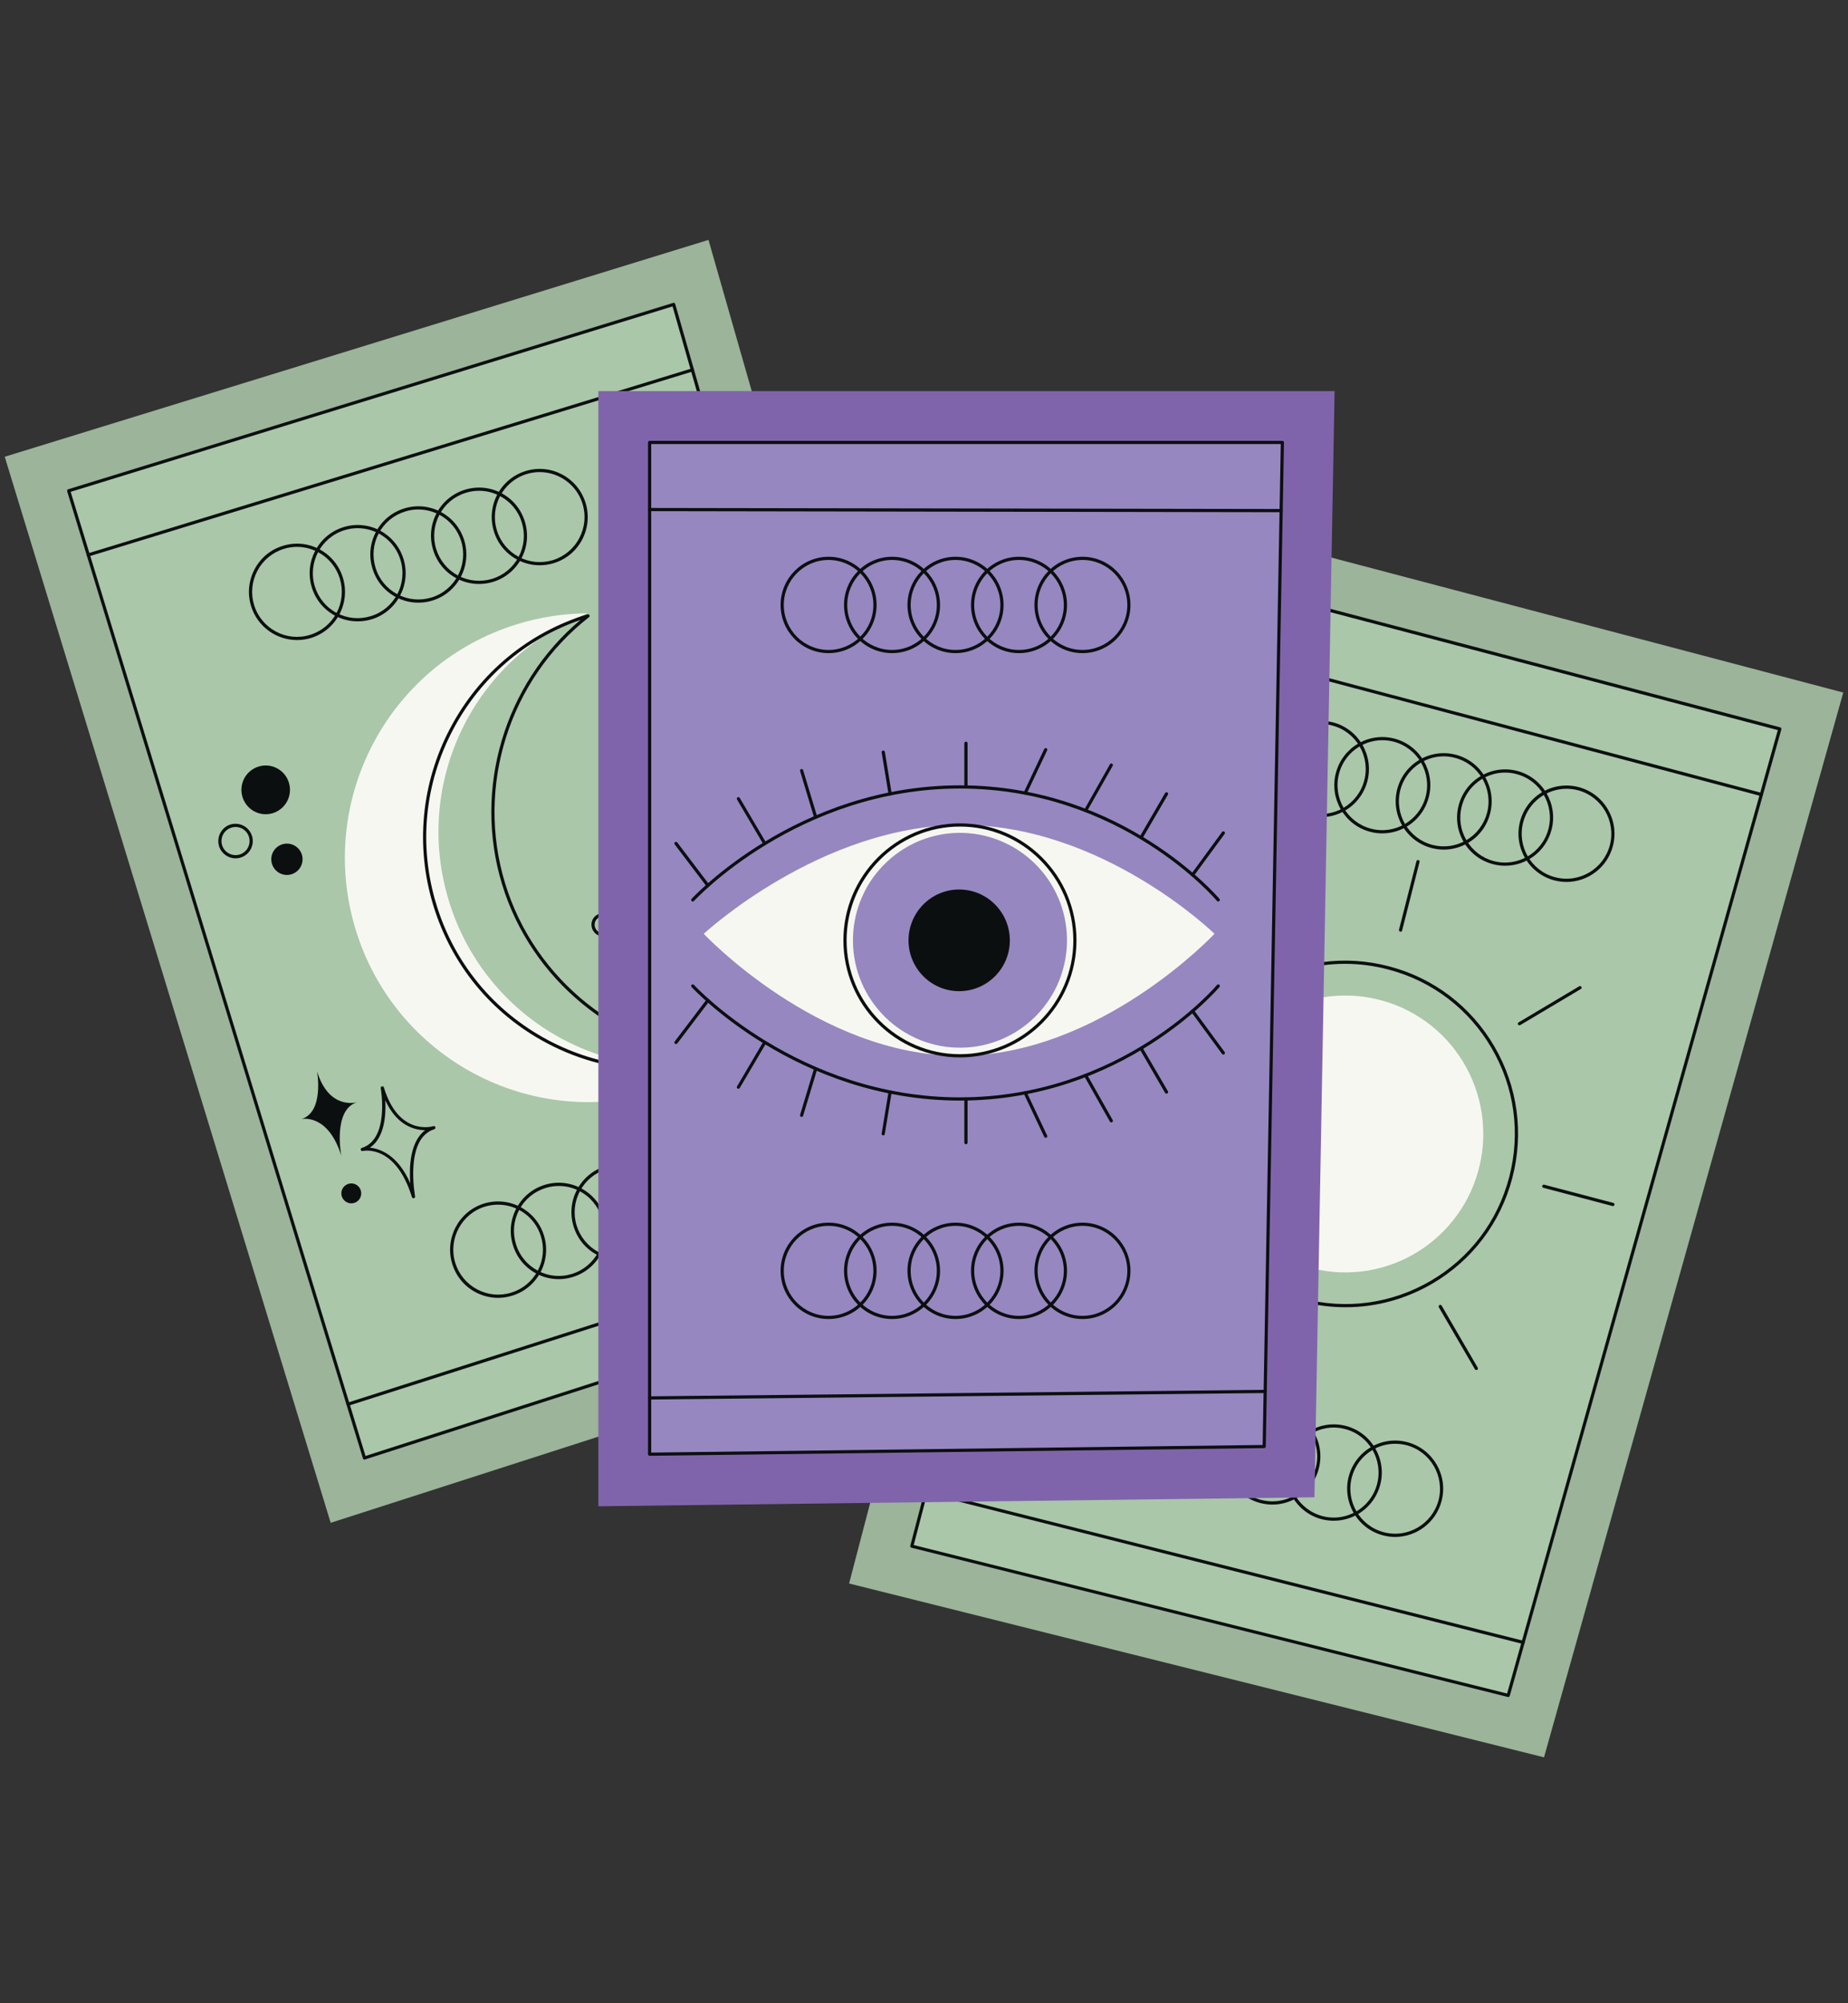<svg xmlns="http://www.w3.org/2000/svg" xmlns:xlink="http://www.w3.org/1999/xlink" width="120" zoomAndPan="magnify" viewBox="0 0 90 97.5" height="130" preserveAspectRatio="xMidYMid meet" version="1.0"><rect x="0" y="0" width="90" height="97.5" fill="#333333" stroke="none"/><defs><clipPath id="id1"><path d="M 0.23 11.676 L 50 11.676 L 50 75 L 0.23 75 Z M 0.23 11.676 " clip-rule="nonzero"/></clipPath><clipPath id="id2"><path d="M 41 24 L 89.77 24 L 89.77 85.551 L 41 85.551 Z M 41 24 " clip-rule="nonzero"/></clipPath></defs><g clip-path="url(#id1)"><path fill="#9bb49a" d="M 0.23 22.23 L 16.105 74.117 L 49.316 63.434 L 34.504 11.676 Z M 0.23 22.23 " fill-opacity="1" fill-rule="nonzero"/></g><path fill="#aac7a9" d="M 3.348 23.887 L 32.809 14.816 L 46.254 61.793 L 17.75 70.961 Z M 3.348 23.887 " fill-opacity="1" fill-rule="nonzero"/><path fill="#0c0f10" d="M 17.75 71.039 C 17.734 71.039 17.723 71.035 17.711 71.031 C 17.695 71.02 17.68 71.004 17.676 70.984 L 3.27 23.91 C 3.266 23.891 3.266 23.867 3.277 23.848 C 3.285 23.832 3.305 23.816 3.324 23.812 L 32.785 14.742 C 32.805 14.734 32.828 14.738 32.844 14.746 C 32.863 14.758 32.879 14.773 32.883 14.793 L 46.328 61.773 C 46.34 61.812 46.316 61.855 46.277 61.867 L 17.773 71.035 C 17.766 71.039 17.758 71.039 17.75 71.039 Z M 3.441 23.938 L 17.801 70.863 L 46.156 61.742 L 32.754 14.914 Z M 3.441 23.938 " fill-opacity="1" fill-rule="nonzero"/><path fill="#0c0f10" d="M 4.301 27.086 C 4.266 27.086 4.234 27.062 4.227 27.031 C 4.215 26.988 4.238 26.945 4.277 26.934 L 33.699 17.93 C 33.738 17.914 33.781 17.938 33.793 17.98 C 33.809 18.02 33.785 18.066 33.742 18.078 L 4.324 27.082 C 4.316 27.086 4.309 27.086 4.301 27.086 Z M 4.301 27.086 " fill-opacity="1" fill-rule="nonzero"/><path fill="#0c0f10" d="M 16.949 68.422 C 16.914 68.422 16.883 68.398 16.875 68.367 C 16.859 68.324 16.883 68.281 16.926 68.27 L 45.492 59.141 C 45.531 59.129 45.578 59.148 45.59 59.191 C 45.602 59.23 45.578 59.277 45.539 59.289 L 16.973 68.418 C 16.965 68.418 16.957 68.422 16.949 68.422 Z M 16.949 68.422 " fill-opacity="1" fill-rule="nonzero"/><path fill="#0c0f10" d="M 31.934 35.496 C 31.902 35.496 31.871 35.473 31.859 35.441 C 31.156 33.176 29.766 33.465 29.754 33.469 C 29.711 33.477 29.672 33.453 29.66 33.414 C 29.652 33.371 29.672 33.328 29.715 33.316 C 30.902 32.953 30.523 30.789 30.52 30.766 C 30.512 30.723 30.539 30.684 30.578 30.676 C 30.617 30.664 30.66 30.688 30.672 30.727 C 30.938 31.594 31.387 32.156 31.977 32.348 C 32.41 32.492 32.77 32.387 32.785 32.383 C 32.832 32.371 32.871 32.395 32.883 32.434 C 32.895 32.477 32.871 32.52 32.832 32.535 C 31.555 32.926 32.008 35.379 32.012 35.402 C 32.02 35.445 31.992 35.484 31.953 35.492 C 31.949 35.496 31.941 35.496 31.934 35.496 Z M 30.086 33.309 C 30.52 33.359 31.254 33.629 31.781 34.793 C 31.738 34.109 31.785 33.062 32.406 32.582 C 32.27 32.578 32.105 32.555 31.93 32.496 C 31.562 32.379 31.09 32.074 30.734 31.328 C 30.762 31.949 30.691 32.887 30.086 33.309 Z M 30.086 33.309 " fill-opacity="1" fill-rule="nonzero"/><path fill="#0c0f10" d="M 31.105 41.109 C 31.105 41.109 31.367 42.547 30.555 42.797 C 30.555 42.797 31.492 42.582 31.961 44.094 C 31.961 44.094 31.652 42.469 32.52 42.203 C 32.52 42.203 31.531 42.504 31.105 41.109 Z M 31.105 41.109 " fill-opacity="1" fill-rule="nonzero"/><path fill="#0c0f10" d="M 20.137 58.32 C 20.105 58.32 20.074 58.297 20.062 58.266 C 19.262 55.691 17.73 56.008 17.664 56.02 C 17.621 56.027 17.582 56.004 17.57 55.965 C 17.559 55.922 17.582 55.883 17.621 55.871 C 18.98 55.449 18.547 52.988 18.543 52.965 C 18.535 52.922 18.562 52.883 18.602 52.875 C 18.641 52.859 18.684 52.887 18.695 52.926 C 19.418 55.293 21.031 54.832 21.105 54.812 C 21.148 54.797 21.191 54.82 21.203 54.863 C 21.215 54.902 21.191 54.949 21.152 54.961 C 19.695 55.41 20.211 58.199 20.215 58.227 C 20.223 58.266 20.199 58.309 20.156 58.316 C 20.152 58.32 20.145 58.32 20.137 58.32 Z M 18.012 55.859 C 18.504 55.906 19.371 56.203 19.98 57.59 C 19.922 56.809 19.965 55.559 20.707 55.008 C 20.188 55.004 19.328 54.785 18.766 53.555 C 18.801 54.262 18.734 55.379 18.012 55.859 Z M 18.012 55.859 " fill-opacity="1" fill-rule="nonzero"/><path fill="#0c0f10" d="M 15.441 52.141 C 15.441 52.141 15.801 54.121 14.684 54.465 C 14.684 54.465 15.973 54.168 16.621 56.25 C 16.621 56.25 16.191 54.012 17.391 53.645 C 17.391 53.645 16.027 54.062 15.441 52.141 Z M 15.441 52.141 " fill-opacity="1" fill-rule="nonzero"/><path fill="#0c0f10" d="M 33.695 37.289 C 33.66 37.289 33.633 37.27 33.621 37.234 C 33.492 36.816 33.004 36.766 32.984 36.762 C 32.945 36.762 32.918 36.73 32.914 36.695 C 32.91 36.656 32.934 36.621 32.969 36.613 C 33.141 36.559 33.207 36.09 33.211 35.875 C 33.211 35.836 33.238 35.805 33.277 35.797 C 33.316 35.793 33.352 35.816 33.363 35.852 C 33.492 36.281 33.992 36.305 34.012 36.305 C 34.051 36.309 34.082 36.336 34.086 36.375 C 34.094 36.41 34.07 36.449 34.035 36.457 C 33.703 36.562 33.773 37.195 33.773 37.203 C 33.777 37.242 33.75 37.281 33.711 37.289 C 33.707 37.289 33.699 37.289 33.695 37.289 Z M 33.172 36.645 C 33.301 36.68 33.48 36.758 33.613 36.91 C 33.629 36.746 33.676 36.555 33.797 36.426 C 33.656 36.391 33.473 36.309 33.344 36.148 C 33.32 36.312 33.27 36.516 33.172 36.645 Z M 33.172 36.645 " fill-opacity="1" fill-rule="nonzero"/><path fill="#0c0f10" d="M 34.84 34.645 C 34.809 34.645 34.777 34.625 34.766 34.59 C 34.527 33.809 33.598 33.715 33.59 33.715 C 33.551 33.711 33.523 33.684 33.52 33.645 C 33.516 33.609 33.539 33.574 33.574 33.562 C 33.941 33.449 34.035 32.543 34.039 32.207 C 34.039 32.168 34.07 32.133 34.105 32.129 C 34.145 32.125 34.184 32.148 34.191 32.184 C 34.438 32.98 35.391 33.027 35.398 33.027 C 35.438 33.027 35.469 33.055 35.473 33.094 C 35.477 33.133 35.453 33.168 35.418 33.18 C 34.777 33.379 34.918 34.547 34.918 34.559 C 34.922 34.598 34.898 34.637 34.855 34.645 C 34.852 34.645 34.844 34.645 34.84 34.645 Z M 33.809 33.598 C 34.059 33.656 34.484 33.812 34.746 34.195 C 34.758 33.859 34.832 33.387 35.145 33.148 C 34.871 33.086 34.43 32.93 34.176 32.523 C 34.145 32.855 34.051 33.359 33.809 33.598 Z M 33.809 33.598 " fill-opacity="1" fill-rule="nonzero"/><path fill="#0c0f10" d="M 39.535 49.195 C 39.688 49.691 39.41 50.215 38.914 50.367 C 38.422 50.52 37.898 50.242 37.746 49.746 C 37.594 49.25 37.871 48.723 38.367 48.574 C 38.859 48.422 39.383 48.699 39.535 49.195 Z M 39.535 49.195 " fill-opacity="1" fill-rule="nonzero"/><path fill="#0c0f10" d="M 39.602 52.18 C 39.312 52.18 39.043 51.988 38.953 51.699 C 38.844 51.336 39.043 50.957 39.402 50.844 C 39.578 50.789 39.758 50.809 39.922 50.895 C 40.082 50.98 40.199 51.121 40.254 51.297 C 40.363 51.656 40.16 52.039 39.801 52.148 C 39.734 52.168 39.668 52.18 39.602 52.18 Z M 39.605 50.973 C 39.551 50.973 39.5 50.98 39.449 50.996 C 39.172 51.078 39.016 51.375 39.102 51.652 C 39.188 51.93 39.48 52.082 39.758 52 C 40.031 51.914 40.188 51.621 40.105 51.344 C 40.062 51.207 39.973 51.098 39.848 51.031 C 39.77 50.992 39.688 50.973 39.605 50.973 Z M 39.605 50.973 " fill-opacity="1" fill-rule="nonzero"/><path fill="#0c0f10" d="M 14.703 41.598 C 14.824 42 14.598 42.43 14.195 42.551 C 13.797 42.676 13.371 42.449 13.246 42.047 C 13.121 41.645 13.348 41.215 13.75 41.094 C 14.152 40.969 14.578 41.195 14.703 41.598 Z M 14.703 41.598 " fill-opacity="1" fill-rule="nonzero"/><path fill="#0c0f10" d="M 14.07 38.094 C 14.262 38.723 13.91 39.383 13.285 39.578 C 12.664 39.77 12 39.418 11.809 38.789 C 11.617 38.164 11.969 37.5 12.594 37.309 C 13.219 37.117 13.879 37.469 14.07 38.094 Z M 14.07 38.094 " fill-opacity="1" fill-rule="nonzero"/><path fill="#0c0f10" d="M 11.473 41.777 C 11.113 41.777 10.781 41.543 10.668 41.184 C 10.535 40.738 10.781 40.266 11.223 40.129 C 11.438 40.066 11.664 40.086 11.863 40.191 C 12.062 40.297 12.207 40.473 12.273 40.688 C 12.41 41.133 12.16 41.602 11.719 41.738 C 11.637 41.766 11.555 41.777 11.473 41.777 Z M 11.473 40.25 C 11.406 40.25 11.336 40.258 11.27 40.281 C 10.91 40.391 10.707 40.773 10.816 41.137 C 10.93 41.496 11.309 41.699 11.672 41.59 C 12.031 41.48 12.234 41.094 12.125 40.734 C 12.07 40.559 11.953 40.414 11.793 40.328 C 11.691 40.277 11.582 40.25 11.473 40.25 Z M 11.473 40.25 " fill-opacity="1" fill-rule="nonzero"/><path fill="#0c0f10" d="M 40.566 49.371 C 40.355 49.371 40.16 49.234 40.094 49.023 C 40.016 48.762 40.16 48.484 40.422 48.406 C 40.547 48.367 40.68 48.379 40.797 48.441 C 40.914 48.504 40.996 48.605 41.035 48.73 C 41.074 48.859 41.062 48.992 41 49.109 C 40.938 49.227 40.836 49.312 40.711 49.348 C 40.664 49.363 40.613 49.371 40.566 49.371 Z M 40.566 48.539 C 40.531 48.539 40.5 48.543 40.465 48.555 C 40.289 48.609 40.188 48.797 40.242 48.977 C 40.297 49.152 40.484 49.254 40.664 49.199 C 40.75 49.172 40.82 49.117 40.863 49.035 C 40.906 48.957 40.914 48.863 40.887 48.777 C 40.859 48.691 40.801 48.621 40.723 48.578 C 40.672 48.551 40.621 48.539 40.566 48.539 Z M 40.566 48.539 " fill-opacity="1" fill-rule="nonzero"/><path fill="#0c0f10" d="M 16.906 58.523 C 16.664 58.41 16.555 58.125 16.668 57.879 C 16.781 57.637 17.07 57.531 17.312 57.641 C 17.555 57.754 17.66 58.043 17.547 58.289 C 17.438 58.531 17.148 58.637 16.906 58.523 Z M 16.906 58.523 " fill-opacity="1" fill-rule="nonzero"/><path fill="#0c0f10" d="M 29.363 45.57 C 29.285 45.57 29.207 45.555 29.129 45.52 C 28.848 45.387 28.727 45.051 28.855 44.77 C 28.988 44.488 29.32 44.363 29.602 44.496 C 29.738 44.559 29.844 44.672 29.895 44.812 C 29.945 44.953 29.941 45.105 29.879 45.242 C 29.781 45.449 29.578 45.57 29.363 45.57 Z M 29.195 45.379 C 29.398 45.469 29.641 45.383 29.734 45.18 C 29.781 45.078 29.785 44.969 29.746 44.867 C 29.711 44.766 29.637 44.684 29.535 44.637 C 29.336 44.543 29.09 44.633 28.996 44.836 C 28.902 45.039 28.992 45.281 29.195 45.379 Z M 29.195 45.379 " fill-opacity="1" fill-rule="nonzero"/><path fill="#f7f7f1" d="M 35.273 51.621 C 34.324 52.254 33.277 52.762 32.129 53.113 C 25.875 55.043 19.238 51.52 17.32 45.242 C 15.398 38.957 18.918 32.309 25.176 30.383 C 26.32 30.027 27.473 29.859 28.613 29.852 C 23.094 31.992 20.094 38.074 21.859 43.844 C 23.621 49.605 29.508 52.953 35.273 51.621 Z M 35.273 51.621 " fill-opacity="1" fill-rule="nonzero"/><path fill="#0c0f10" d="M 31.906 52.09 C 30.086 52.09 28.277 51.645 26.617 50.762 C 23.945 49.344 21.988 46.969 21.105 44.078 C 20.219 41.184 20.512 38.113 21.93 35.434 C 23.344 32.754 25.715 30.789 28.598 29.902 C 28.637 29.891 28.684 29.902 28.703 29.938 C 28.723 29.969 28.723 30.008 28.695 30.031 C 24.801 33.066 23.156 38.277 24.602 43 C 26.043 47.719 30.32 51.105 35.238 51.426 C 35.277 51.43 35.309 51.457 35.312 51.496 C 35.316 51.535 35.293 51.57 35.254 51.582 L 35.234 51.586 C 34.141 51.926 33.02 52.09 31.906 52.09 Z M 28.27 30.172 C 25.594 31.098 23.402 32.98 22.066 35.508 C 20.668 38.152 20.379 41.18 21.254 44.031 C 22.125 46.883 24.055 49.223 26.691 50.625 C 29.211 51.961 32.078 52.285 34.805 51.547 C 30 51.059 25.871 47.691 24.453 43.047 C 23.031 38.398 24.562 33.281 28.27 30.172 Z M 28.27 30.172 " fill-opacity="1" fill-rule="nonzero"/><path fill="#0c0f10" d="M 14.465 31.152 C 13.465 31.152 12.535 30.504 12.227 29.496 C 12.043 28.895 12.105 28.262 12.398 27.707 C 12.691 27.152 13.18 26.746 13.777 26.566 C 14.375 26.379 15.008 26.441 15.559 26.734 C 16.109 27.027 16.516 27.52 16.699 28.117 C 16.883 28.719 16.82 29.352 16.527 29.906 C 16.234 30.457 15.746 30.863 15.148 31.051 C 14.922 31.121 14.691 31.152 14.465 31.152 Z M 14.465 26.617 C 14.25 26.617 14.035 26.648 13.824 26.715 C 13.266 26.887 12.809 27.266 12.535 27.781 C 12.262 28.297 12.207 28.891 12.375 29.449 C 12.73 30.602 13.953 31.258 15.102 30.898 C 15.66 30.727 16.117 30.348 16.391 29.832 C 16.664 29.316 16.719 28.723 16.551 28.164 C 16.379 27.605 16 27.145 15.484 26.871 C 15.164 26.703 14.816 26.617 14.465 26.617 Z M 14.465 26.617 " fill-opacity="1" fill-rule="nonzero"/><path fill="#0c0f10" d="M 17.414 30.242 C 17.039 30.242 16.664 30.152 16.324 29.969 C 15.77 29.676 15.367 29.184 15.184 28.586 C 14.805 27.348 15.5 26.035 16.73 25.656 C 17.965 25.273 19.273 25.973 19.652 27.207 C 20.031 28.445 19.336 29.762 18.105 30.141 C 17.879 30.211 17.645 30.242 17.414 30.242 Z M 17.418 25.707 C 17.207 25.707 16.992 25.738 16.777 25.805 C 15.629 26.16 14.98 27.387 15.332 28.539 C 15.504 29.098 15.879 29.559 16.395 29.832 C 16.91 30.105 17.5 30.16 18.059 29.988 C 19.211 29.637 19.859 28.41 19.504 27.254 C 19.215 26.312 18.352 25.707 17.418 25.707 Z M 17.418 25.707 " fill-opacity="1" fill-rule="nonzero"/><path fill="#0c0f10" d="M 20.371 29.332 C 19.992 29.332 19.621 29.242 19.277 29.059 C 18.727 28.766 18.32 28.273 18.141 27.676 C 17.953 27.078 18.016 26.441 18.309 25.887 C 18.602 25.336 19.09 24.93 19.688 24.746 C 20.918 24.363 22.23 25.062 22.609 26.297 C 22.988 27.535 22.293 28.852 21.059 29.23 C 20.832 29.301 20.602 29.332 20.371 29.332 Z M 20.371 24.797 C 20.16 24.797 19.945 24.828 19.734 24.895 C 19.176 25.066 18.719 25.445 18.445 25.961 C 18.172 26.477 18.117 27.07 18.289 27.629 C 18.457 28.188 18.836 28.648 19.352 28.922 C 19.867 29.195 20.457 29.25 21.012 29.082 C 22.164 28.727 22.812 27.5 22.461 26.344 C 22.172 25.402 21.305 24.797 20.371 24.797 Z M 20.371 24.797 " fill-opacity="1" fill-rule="nonzero"/><path fill="#0c0f10" d="M 23.328 28.422 C 22.949 28.422 22.574 28.332 22.234 28.148 C 21.68 27.855 21.277 27.363 21.094 26.766 C 20.91 26.168 20.969 25.531 21.262 24.977 C 21.555 24.426 22.047 24.02 22.641 23.836 C 23.238 23.652 23.871 23.711 24.426 24.004 C 24.977 24.297 25.379 24.789 25.562 25.387 C 25.746 25.988 25.688 26.621 25.395 27.176 C 25.102 27.73 24.613 28.137 24.016 28.32 C 23.789 28.391 23.555 28.422 23.328 28.422 Z M 23.332 23.887 C 23.117 23.887 22.898 23.918 22.688 23.984 C 22.133 24.156 21.672 24.535 21.402 25.051 C 21.129 25.566 21.07 26.16 21.242 26.719 C 21.414 27.277 21.793 27.738 22.305 28.012 C 22.82 28.285 23.414 28.34 23.969 28.172 C 24.527 28 24.984 27.621 25.258 27.102 C 25.531 26.586 25.586 25.992 25.414 25.434 C 25.246 24.875 24.867 24.418 24.352 24.145 C 24.031 23.973 23.684 23.887 23.332 23.887 Z M 23.332 23.887 " fill-opacity="1" fill-rule="nonzero"/><path fill="#0c0f10" d="M 26.281 27.512 C 25.906 27.512 25.531 27.422 25.188 27.238 C 24.637 26.945 24.23 26.453 24.051 25.855 C 23.672 24.617 24.363 23.305 25.598 22.926 C 26.832 22.543 28.141 23.242 28.52 24.48 C 28.703 25.078 28.641 25.711 28.352 26.266 C 28.059 26.82 27.566 27.227 26.969 27.41 C 26.742 27.48 26.512 27.512 26.281 27.512 Z M 26.281 22.977 C 26.07 22.977 25.855 23.008 25.645 23.074 C 24.492 23.43 23.844 24.656 24.199 25.809 C 24.367 26.367 24.746 26.828 25.262 27.102 C 25.777 27.375 26.367 27.43 26.926 27.262 C 27.48 27.09 27.938 26.711 28.211 26.191 C 28.484 25.676 28.543 25.082 28.371 24.523 C 28.082 23.582 27.215 22.977 26.281 22.977 Z M 26.281 22.977 " fill-opacity="1" fill-rule="nonzero"/><path fill="#0c0f10" d="M 24.254 63.168 C 23.879 63.168 23.504 63.074 23.164 62.895 C 22.609 62.602 22.207 62.109 22.023 61.512 C 21.645 60.273 22.34 58.957 23.57 58.578 C 24.805 58.199 26.113 58.898 26.492 60.133 C 26.676 60.734 26.617 61.367 26.324 61.922 C 26.031 62.473 25.543 62.879 24.945 63.062 C 24.719 63.133 24.484 63.168 24.254 63.168 Z M 24.258 58.633 C 24.047 58.633 23.832 58.664 23.617 58.727 C 22.469 59.082 21.82 60.309 22.172 61.465 C 22.344 62.023 22.723 62.48 23.234 62.754 C 23.75 63.027 24.34 63.086 24.898 62.914 C 25.457 62.742 25.914 62.363 26.188 61.848 C 26.461 61.332 26.516 60.738 26.344 60.18 C 26.059 59.238 25.191 58.633 24.258 58.633 Z M 24.258 58.633 " fill-opacity="1" fill-rule="nonzero"/><path fill="#0c0f10" d="M 27.211 62.258 C 26.836 62.258 26.461 62.168 26.117 61.984 C 25.566 61.691 25.16 61.199 24.98 60.602 C 24.793 60 24.855 59.367 25.148 58.812 C 25.441 58.258 25.93 57.852 26.527 57.668 C 27.125 57.484 27.758 57.547 28.309 57.84 C 28.859 58.133 29.266 58.625 29.449 59.223 C 29.828 60.461 29.133 61.773 27.898 62.152 C 27.672 62.223 27.441 62.258 27.211 62.258 Z M 27.215 57.723 C 27 57.723 26.785 57.754 26.574 57.82 C 26.016 57.992 25.559 58.367 25.285 58.887 C 25.012 59.402 24.957 59.996 25.129 60.555 C 25.297 61.113 25.676 61.57 26.191 61.844 C 26.707 62.121 27.297 62.176 27.852 62.004 C 29.004 61.648 29.652 60.422 29.301 59.27 C 29.129 58.711 28.75 58.25 28.234 57.977 C 27.918 57.809 27.57 57.723 27.215 57.723 Z M 27.215 57.723 " fill-opacity="1" fill-rule="nonzero"/><path fill="#0c0f10" d="M 30.164 61.348 C 29.789 61.348 29.414 61.258 29.074 61.074 C 28.52 60.781 28.117 60.289 27.934 59.691 C 27.75 59.09 27.809 58.457 28.102 57.902 C 28.395 57.352 28.887 56.945 29.48 56.758 C 30.082 56.574 30.711 56.637 31.266 56.93 C 31.816 57.223 32.223 57.715 32.402 58.312 C 32.586 58.914 32.527 59.547 32.234 60.102 C 31.941 60.652 31.453 61.059 30.855 61.242 C 30.629 61.312 30.395 61.348 30.164 61.348 Z M 30.172 56.812 C 29.957 56.812 29.738 56.844 29.527 56.91 C 28.973 57.082 28.512 57.461 28.242 57.977 C 27.969 58.492 27.91 59.086 28.082 59.645 C 28.254 60.203 28.633 60.664 29.145 60.938 C 29.66 61.211 30.25 61.266 30.809 61.094 C 31.367 60.922 31.824 60.543 32.098 60.027 C 32.371 59.512 32.426 58.918 32.254 58.359 C 32.086 57.801 31.707 57.34 31.191 57.066 C 30.871 56.898 30.523 56.812 30.172 56.812 Z M 30.172 56.812 " fill-opacity="1" fill-rule="nonzero"/><path fill="#0c0f10" d="M 33.125 60.438 C 32.125 60.438 31.199 59.789 30.891 58.781 C 30.512 57.543 31.207 56.23 32.438 55.848 C 33.035 55.664 33.668 55.727 34.219 56.02 C 34.77 56.312 35.176 56.805 35.359 57.402 C 35.543 58.004 35.484 58.637 35.191 59.191 C 34.898 59.746 34.406 60.148 33.809 60.336 C 33.582 60.406 33.352 60.438 33.125 60.438 Z M 33.125 55.902 C 32.91 55.902 32.695 55.934 32.484 56 C 31.336 56.352 30.684 57.578 31.039 58.734 C 31.391 59.887 32.617 60.539 33.766 60.184 C 34.32 60.012 34.777 59.633 35.051 59.117 C 35.324 58.602 35.383 58.008 35.211 57.449 C 35.039 56.891 34.66 56.434 34.148 56.156 C 33.828 55.988 33.477 55.902 33.125 55.902 Z M 33.125 55.902 " fill-opacity="1" fill-rule="nonzero"/><path fill="#0c0f10" d="M 36.082 59.527 C 35.082 59.527 34.152 58.879 33.844 57.871 C 33.465 56.633 34.16 55.32 35.395 54.941 C 35.992 54.754 36.621 54.816 37.176 55.109 C 37.727 55.402 38.133 55.895 38.316 56.492 C 38.691 57.73 37.996 59.043 36.766 59.426 C 36.539 59.496 36.309 59.527 36.082 59.527 Z M 36.082 54.992 C 35.867 54.992 35.652 55.023 35.441 55.09 C 34.883 55.262 34.426 55.641 34.152 56.156 C 33.879 56.672 33.82 57.266 33.992 57.824 C 34.348 58.977 35.566 59.629 36.719 59.273 C 37.871 58.922 38.52 57.695 38.168 56.539 C 37.996 55.98 37.617 55.523 37.102 55.246 C 36.781 55.078 36.434 54.992 36.082 54.992 Z M 36.082 54.992 " fill-opacity="1" fill-rule="nonzero"/><g clip-path="url(#id2)"><path fill="#9bb49a" d="M 55.094 24.57 L 41.352 77.07 L 75.195 85.531 L 89.77 33.707 Z M 55.094 24.57 " fill-opacity="1" fill-rule="nonzero"/></g><path fill="#aac7a9" d="M 56.871 27.629 L 86.68 35.477 L 73.449 82.52 L 44.406 75.254 Z M 56.871 27.629 " fill-opacity="1" fill-rule="nonzero"/><path fill="#0c0f10" d="M 73.449 82.598 C 73.445 82.598 73.438 82.598 73.434 82.594 L 44.387 75.328 C 44.367 75.324 44.352 75.312 44.34 75.293 C 44.328 75.277 44.324 75.254 44.332 75.234 L 56.797 27.605 C 56.801 27.586 56.812 27.57 56.832 27.559 C 56.852 27.551 56.871 27.547 56.891 27.551 L 86.699 35.402 C 86.719 35.406 86.738 35.422 86.746 35.438 C 86.758 35.457 86.762 35.48 86.754 35.5 L 73.527 82.539 C 73.516 82.574 73.484 82.598 73.449 82.598 Z M 44.5 75.199 L 73.398 82.426 L 86.582 35.535 L 56.926 27.723 Z M 44.5 75.199 " fill-opacity="1" fill-rule="nonzero"/><path fill="#0c0f10" d="M 85.781 38.75 C 85.777 38.75 85.77 38.75 85.762 38.746 L 56.023 30.859 C 55.984 30.852 55.957 30.809 55.969 30.766 C 55.98 30.723 56.023 30.699 56.066 30.711 L 85.801 38.594 C 85.844 38.605 85.867 38.648 85.859 38.691 C 85.848 38.727 85.816 38.75 85.781 38.75 Z M 85.781 38.75 " fill-opacity="1" fill-rule="nonzero"/><path fill="#0c0f10" d="M 74.176 80.016 C 74.172 80.016 74.164 80.016 74.16 80.012 L 45.082 72.68 C 45.039 72.672 45.012 72.629 45.023 72.586 C 45.035 72.547 45.078 72.516 45.117 72.531 L 74.195 79.859 C 74.238 79.871 74.262 79.914 74.254 79.957 C 74.242 79.992 74.211 80.016 74.176 80.016 Z M 74.176 80.016 " fill-opacity="1" fill-rule="nonzero"/><path fill="#f7f7f1" d="M 71.246 51.668 C 71.477 52.047 71.668 52.441 71.82 52.855 C 71.973 53.273 72.086 53.699 72.156 54.133 C 72.223 54.57 72.25 55.012 72.234 55.453 C 72.215 55.895 72.156 56.332 72.051 56.762 C 71.949 57.191 71.805 57.609 71.621 58.012 C 71.438 58.41 71.215 58.793 70.957 59.148 C 70.695 59.508 70.406 59.836 70.082 60.137 C 69.758 60.438 69.41 60.703 69.031 60.934 C 68.656 61.168 68.262 61.359 67.848 61.512 C 67.434 61.664 67.008 61.777 66.574 61.848 C 66.137 61.914 65.699 61.941 65.258 61.926 C 64.82 61.906 64.383 61.848 63.957 61.742 C 63.527 61.641 63.113 61.496 62.711 61.312 C 62.312 61.125 61.934 60.902 61.574 60.645 C 61.219 60.383 60.891 60.09 60.59 59.766 C 60.289 59.441 60.027 59.09 59.797 58.715 C 59.566 58.336 59.371 57.941 59.219 57.527 C 59.066 57.109 58.957 56.684 58.887 56.246 C 58.816 55.812 58.793 55.371 58.809 54.93 C 58.828 54.488 58.887 54.051 58.988 53.621 C 59.094 53.191 59.234 52.773 59.422 52.371 C 59.605 51.973 59.828 51.59 60.086 51.234 C 60.344 50.875 60.637 50.547 60.961 50.246 C 61.285 49.945 61.633 49.68 62.008 49.449 C 62.387 49.215 62.781 49.023 63.195 48.871 C 63.605 48.719 64.031 48.605 64.469 48.535 C 64.902 48.469 65.34 48.441 65.781 48.457 C 66.223 48.477 66.656 48.535 67.086 48.641 C 67.516 48.742 67.93 48.887 68.332 49.07 C 68.73 49.258 69.109 49.48 69.465 49.738 C 69.824 50 70.152 50.289 70.453 50.617 C 70.75 50.941 71.016 51.293 71.246 51.668 Z M 71.246 51.668 " fill-opacity="1" fill-rule="nonzero"/><path fill="#0c0f10" d="M 65.535 63.625 C 64.82 63.625 64.098 63.535 63.387 63.348 C 58.902 62.164 56.215 57.547 57.391 53.047 C 57.961 50.871 59.344 49.047 61.281 47.91 C 63.223 46.773 65.484 46.461 67.656 47.035 C 69.828 47.605 71.648 48.992 72.781 50.938 C 73.914 52.883 74.223 55.152 73.652 57.332 C 73.082 59.512 71.699 61.336 69.762 62.473 C 68.457 63.234 67.008 63.625 65.535 63.625 Z M 65.508 46.91 C 64.062 46.91 62.641 47.293 61.359 48.043 C 59.457 49.16 58.102 50.949 57.543 53.09 C 56.387 57.5 59.027 62.035 63.426 63.195 C 65.559 63.758 67.781 63.449 69.684 62.336 C 71.586 61.223 72.941 59.43 73.5 57.293 C 74.059 55.152 73.758 52.926 72.645 51.016 C 71.535 49.109 69.746 47.746 67.617 47.188 C 66.918 47.004 66.211 46.91 65.508 46.91 Z M 65.508 46.91 " fill-opacity="1" fill-rule="nonzero"/><path fill="#0c0f10" d="M 64.328 39.773 C 64.133 39.773 63.934 39.75 63.738 39.699 C 62.488 39.371 61.742 38.086 62.07 36.832 C 62.398 35.582 63.676 34.832 64.926 35.16 C 66.172 35.488 66.918 36.773 66.594 38.023 C 66.316 39.078 65.367 39.773 64.328 39.773 Z M 64.332 35.238 C 63.363 35.238 62.477 35.891 62.219 36.875 C 61.914 38.039 62.613 39.238 63.777 39.547 C 64.938 39.855 66.137 39.152 66.441 37.984 C 66.746 36.816 66.047 35.617 64.883 35.312 C 64.699 35.262 64.512 35.238 64.332 35.238 Z M 66.516 38.004 L 66.52 38.004 Z M 66.516 38.004 " fill-opacity="1" fill-rule="nonzero"/><path fill="#0c0f10" d="M 67.32 40.562 C 67.125 40.562 66.926 40.539 66.727 40.484 C 65.48 40.156 64.73 38.871 65.059 37.621 C 65.387 36.371 66.664 35.621 67.914 35.949 C 69.16 36.277 69.91 37.562 69.582 38.812 C 69.305 39.863 68.355 40.562 67.32 40.562 Z M 67.32 36.027 C 66.352 36.027 65.465 36.68 65.211 37.66 C 64.906 38.828 65.602 40.027 66.766 40.332 C 67.926 40.641 69.125 39.938 69.43 38.773 C 69.738 37.605 69.039 36.406 67.875 36.098 C 67.691 36.051 67.504 36.027 67.32 36.027 Z M 67.32 36.027 " fill-opacity="1" fill-rule="nonzero"/><path fill="#0c0f10" d="M 70.312 41.352 C 70.113 41.352 69.914 41.324 69.715 41.273 C 68.469 40.945 67.723 39.66 68.047 38.406 C 68.375 37.156 69.66 36.406 70.902 36.734 C 72.152 37.062 72.898 38.348 72.57 39.598 C 72.414 40.207 72.031 40.715 71.488 41.031 C 71.125 41.242 70.723 41.352 70.312 41.352 Z M 70.312 36.812 C 69.344 36.812 68.457 37.465 68.199 38.449 C 67.895 39.617 68.594 40.816 69.758 41.121 C 70.32 41.27 70.906 41.188 71.41 40.895 C 71.914 40.598 72.273 40.125 72.422 39.559 C 72.727 38.391 72.027 37.191 70.863 36.887 C 70.68 36.836 70.492 36.812 70.312 36.812 Z M 70.312 36.812 " fill-opacity="1" fill-rule="nonzero"/><path fill="#0c0f10" d="M 73.301 42.137 C 73.105 42.137 72.906 42.113 72.707 42.059 C 72.102 41.902 71.598 41.516 71.281 40.977 C 70.965 40.434 70.879 39.801 71.039 39.195 C 71.367 37.945 72.645 37.195 73.895 37.523 C 75.141 37.852 75.891 39.137 75.562 40.387 C 75.285 41.441 74.336 42.137 73.301 42.137 Z M 73.301 37.602 C 72.332 37.602 71.445 38.254 71.191 39.234 C 71.043 39.801 71.121 40.391 71.418 40.895 C 71.711 41.398 72.184 41.762 72.746 41.91 C 73.91 42.215 75.105 41.516 75.41 40.348 C 75.715 39.18 75.02 37.98 73.855 37.676 C 73.668 37.625 73.484 37.602 73.301 37.602 Z M 75.488 40.367 Z M 75.488 40.367 " fill-opacity="1" fill-rule="nonzero"/><path fill="#0c0f10" d="M 76.289 42.926 C 76.094 42.926 75.895 42.898 75.695 42.848 C 74.449 42.52 73.703 41.234 74.027 39.984 C 74.355 38.73 75.633 37.98 76.883 38.309 C 78.129 38.637 78.879 39.922 78.551 41.176 C 78.277 42.227 77.328 42.926 76.289 42.926 Z M 76.289 38.391 C 75.324 38.391 74.438 39.039 74.18 40.023 C 73.875 41.191 74.57 42.391 75.734 42.695 C 76.902 43.004 78.094 42.301 78.402 41.137 C 78.707 39.965 78.008 38.77 76.844 38.461 C 76.66 38.414 76.473 38.391 76.289 38.391 Z M 78.477 41.156 Z M 78.477 41.156 " fill-opacity="1" fill-rule="nonzero"/><path fill="#0c0f10" d="M 55.984 71.656 C 55.789 71.656 55.59 71.629 55.395 71.578 C 54.145 71.25 53.398 69.965 53.727 68.715 C 53.883 68.105 54.27 67.598 54.809 67.281 C 55.348 66.969 55.977 66.879 56.582 67.039 C 57.828 67.367 58.574 68.652 58.25 69.906 C 57.973 70.957 57.023 71.656 55.984 71.656 Z M 55.984 67.117 C 55.602 67.117 55.223 67.219 54.887 67.418 C 54.383 67.715 54.023 68.188 53.875 68.754 C 53.57 69.922 54.27 71.121 55.434 71.426 C 56.594 71.734 57.793 71.031 58.098 69.863 C 58.402 68.695 57.703 67.496 56.539 67.191 C 56.355 67.141 56.168 67.117 55.984 67.117 Z M 55.984 67.117 " fill-opacity="1" fill-rule="nonzero"/><path fill="#0c0f10" d="M 58.977 72.441 C 58.781 72.441 58.582 72.418 58.383 72.363 C 57.137 72.035 56.387 70.75 56.715 69.5 C 57.043 68.25 58.324 67.5 59.57 67.828 C 60.816 68.156 61.566 69.441 61.238 70.691 C 60.961 71.742 60.012 72.441 58.977 72.441 Z M 58.977 67.906 C 58.008 67.906 57.121 68.559 56.867 69.539 C 56.559 70.707 57.258 71.906 58.422 72.215 C 59.582 72.52 60.781 71.82 61.086 70.652 C 61.395 69.484 60.695 68.285 59.531 67.977 C 59.348 67.93 59.16 67.906 58.977 67.906 Z M 58.977 67.906 " fill-opacity="1" fill-rule="nonzero"/><path fill="#0c0f10" d="M 61.969 73.23 C 61.773 73.23 61.57 73.203 61.371 73.152 C 60.125 72.824 59.379 71.539 59.703 70.289 C 60.031 69.035 61.316 68.289 62.559 68.613 C 63.809 68.941 64.555 70.227 64.227 71.477 L 64.227 71.48 C 64.07 72.086 63.684 72.594 63.145 72.91 C 62.781 73.121 62.379 73.23 61.969 73.23 Z M 61.969 68.695 C 61 68.695 60.113 69.344 59.855 70.328 C 59.551 71.496 60.25 72.695 61.414 73 C 61.977 73.148 62.562 73.07 63.066 72.773 C 63.57 72.477 63.93 72.004 64.078 71.438 C 64.383 70.273 63.684 69.074 62.52 68.766 C 62.336 68.719 62.148 68.695 61.969 68.695 Z M 64.152 71.457 L 64.156 71.457 Z M 64.152 71.457 " fill-opacity="1" fill-rule="nonzero"/><path fill="#0c0f10" d="M 64.957 74.016 C 64.762 74.016 64.562 73.992 64.363 73.941 C 63.117 73.613 62.367 72.328 62.695 71.074 C 63.023 69.824 64.301 69.074 65.551 69.402 C 66.797 69.73 67.547 71.016 67.219 72.266 C 66.941 73.32 65.992 74.016 64.957 74.016 Z M 64.957 69.48 C 63.988 69.48 63.102 70.133 62.844 71.113 C 62.539 72.281 63.238 73.48 64.402 73.789 C 65.566 74.098 66.762 73.395 67.066 72.227 C 67.371 71.059 66.676 69.859 65.512 69.555 C 65.324 69.504 65.141 69.48 64.957 69.48 Z M 67.145 72.246 Z M 67.145 72.246 " fill-opacity="1" fill-rule="nonzero"/><path fill="#0c0f10" d="M 67.945 74.805 C 67.75 74.805 67.551 74.781 67.352 74.727 C 66.105 74.398 65.359 73.113 65.684 71.863 C 65.844 71.258 66.227 70.75 66.766 70.434 C 67.309 70.117 67.938 70.031 68.539 70.191 C 69.789 70.52 70.535 71.805 70.207 73.055 C 69.934 74.105 68.98 74.805 67.945 74.805 Z M 67.941 70.27 C 67.562 70.27 67.184 70.371 66.844 70.57 C 66.344 70.863 65.984 71.336 65.836 71.902 C 65.531 73.07 66.227 74.27 67.391 74.574 C 68.555 74.883 69.75 74.18 70.059 73.016 C 70.363 71.848 69.664 70.648 68.5 70.34 C 68.316 70.293 68.129 70.27 67.941 70.27 Z M 67.941 70.27 " fill-opacity="1" fill-rule="nonzero"/><path fill="#0c0f10" d="M 68.211 45.348 C 68.203 45.348 68.199 45.348 68.191 45.344 C 68.148 45.332 68.125 45.289 68.133 45.25 L 68.984 41.914 C 68.992 41.875 69.035 41.848 69.078 41.859 C 69.121 41.871 69.145 41.914 69.133 41.953 L 68.285 45.289 C 68.277 45.324 68.246 45.348 68.211 45.348 Z M 68.211 45.348 " fill-opacity="1" fill-rule="nonzero"/><path fill="#0c0f10" d="M 62.887 67.441 C 62.883 67.441 62.875 67.441 62.867 67.438 C 62.824 67.43 62.801 67.387 62.812 67.344 L 63.512 64.672 C 63.523 64.629 63.566 64.605 63.605 64.617 C 63.648 64.625 63.672 64.668 63.664 64.711 L 62.965 67.383 C 62.953 67.418 62.922 67.441 62.887 67.441 Z M 62.887 67.441 " fill-opacity="1" fill-rule="nonzero"/><path fill="#0c0f10" d="M 56.035 52.77 C 56.031 52.77 56.023 52.77 56.016 52.77 L 52.348 51.801 C 52.305 51.789 52.281 51.746 52.293 51.707 C 52.305 51.664 52.348 51.641 52.387 51.648 L 56.055 52.617 C 56.098 52.629 56.121 52.672 56.113 52.711 C 56.102 52.746 56.07 52.77 56.035 52.77 Z M 56.035 52.77 " fill-opacity="1" fill-rule="nonzero"/><path fill="#0c0f10" d="M 78.551 58.699 C 78.543 58.699 78.539 58.699 78.531 58.699 L 75.164 57.812 C 75.121 57.801 75.098 57.758 75.109 57.715 C 75.121 57.676 75.168 57.648 75.203 57.66 L 78.57 58.547 C 78.613 58.559 78.637 58.602 78.629 58.641 C 78.617 58.676 78.586 58.699 78.551 58.699 Z M 78.551 58.699 " fill-opacity="1" fill-rule="nonzero"/><path fill="#0c0f10" d="M 74 49.902 C 73.973 49.902 73.945 49.891 73.93 49.863 C 73.91 49.828 73.922 49.777 73.961 49.758 L 76.91 48.004 C 76.945 47.98 76.992 47.992 77.016 48.031 C 77.039 48.066 77.027 48.113 76.988 48.137 L 74.039 49.891 C 74.027 49.898 74.012 49.902 74 49.902 Z M 74 49.902 " fill-opacity="1" fill-rule="nonzero"/><path fill="#0c0f10" d="M 54.66 61.75 C 54.633 61.75 54.609 61.738 54.594 61.711 C 54.574 61.676 54.586 61.629 54.621 61.605 L 57 60.211 C 57.035 60.191 57.086 60.203 57.105 60.238 C 57.129 60.277 57.117 60.324 57.078 60.348 L 54.699 61.742 C 54.688 61.746 54.676 61.75 54.66 61.75 Z M 54.66 61.75 " fill-opacity="1" fill-rule="nonzero"/><path fill="#0c0f10" d="M 60.156 46.516 C 60.133 46.516 60.105 46.504 60.09 46.477 L 58.176 43.191 C 58.156 43.156 58.168 43.105 58.203 43.086 C 58.242 43.062 58.289 43.074 58.312 43.113 L 60.227 46.398 C 60.246 46.438 60.234 46.484 60.199 46.508 C 60.184 46.512 60.172 46.516 60.156 46.516 Z M 60.156 46.516 " fill-opacity="1" fill-rule="nonzero"/><path fill="#0c0f10" d="M 71.898 66.68 C 71.871 66.68 71.844 66.668 71.832 66.645 L 70.074 63.629 C 70.055 63.59 70.066 63.543 70.102 63.52 C 70.141 63.5 70.188 63.512 70.211 63.547 L 71.965 66.562 C 71.988 66.602 71.977 66.648 71.938 66.672 C 71.926 66.68 71.91 66.68 71.898 66.68 Z M 71.898 66.68 " fill-opacity="1" fill-rule="nonzero"/><path fill="#8064ab" d="M 29.141 19.035 L 29.141 73.312 L 64.016 72.875 L 64.996 19.035 Z M 29.141 19.035 " fill-opacity="1" fill-rule="nonzero"/><path fill="#9687c0" d="M 31.637 21.535 L 62.453 21.535 L 61.566 70.402 L 31.637 70.777 Z M 31.637 21.535 " fill-opacity="1" fill-rule="nonzero"/><path fill="#0c0f10" d="M 31.637 70.855 C 31.613 70.855 31.594 70.848 31.582 70.832 C 31.566 70.816 31.559 70.797 31.559 70.777 L 31.559 21.535 C 31.559 21.492 31.594 21.457 31.637 21.457 L 62.453 21.457 C 62.477 21.457 62.496 21.465 62.508 21.48 C 62.523 21.496 62.531 21.516 62.531 21.535 L 61.645 70.406 C 61.645 70.445 61.609 70.48 61.566 70.48 Z M 31.715 21.613 L 31.715 70.699 L 61.492 70.328 L 62.375 21.613 Z M 31.715 21.613 " fill-opacity="1" fill-rule="nonzero"/><path fill="#f7f7f1" d="M 59.148 45.449 C 59.148 45.449 53.582 51.387 46.711 51.387 C 39.844 51.387 34.273 45.449 34.273 45.449 C 34.273 45.449 39.977 40.152 46.848 40.152 C 53.715 40.152 59.148 45.449 59.148 45.449 Z M 59.148 45.449 " fill-opacity="1" fill-rule="nonzero"/><path fill="#9687c0" d="M 47.953 40.676 C 48.285 40.758 48.609 40.867 48.918 41.012 C 49.23 41.152 49.523 41.324 49.801 41.527 C 50.078 41.727 50.336 41.953 50.566 42.203 C 50.801 42.457 51.008 42.727 51.188 43.02 C 51.367 43.312 51.516 43.617 51.637 43.941 C 51.754 44.262 51.844 44.594 51.898 44.934 C 51.953 45.27 51.973 45.613 51.961 45.953 C 51.949 46.297 51.902 46.637 51.824 46.969 C 51.742 47.305 51.633 47.629 51.492 47.941 C 51.348 48.254 51.176 48.547 50.977 48.824 C 50.777 49.105 50.551 49.359 50.301 49.594 C 50.051 49.828 49.777 50.035 49.488 50.215 C 49.195 50.395 48.891 50.547 48.57 50.664 C 48.25 50.785 47.918 50.871 47.582 50.926 C 47.242 50.98 46.902 51.004 46.562 50.988 C 46.219 50.977 45.883 50.934 45.551 50.852 C 45.215 50.773 44.895 50.664 44.582 50.52 C 44.273 50.375 43.977 50.203 43.699 50.004 C 43.422 49.805 43.168 49.578 42.934 49.324 C 42.703 49.074 42.496 48.801 42.316 48.512 C 42.137 48.219 41.984 47.91 41.867 47.59 C 41.746 47.266 41.66 46.938 41.605 46.598 C 41.551 46.258 41.531 45.918 41.543 45.574 C 41.555 45.23 41.602 44.895 41.68 44.559 C 41.758 44.227 41.871 43.902 42.012 43.59 C 42.152 43.277 42.324 42.98 42.527 42.703 C 42.727 42.426 42.953 42.168 43.203 41.938 C 43.453 41.703 43.723 41.496 44.016 41.316 C 44.305 41.133 44.613 40.984 44.934 40.863 C 45.254 40.746 45.582 40.656 45.922 40.602 C 46.258 40.547 46.598 40.527 46.941 40.539 C 47.281 40.551 47.621 40.598 47.953 40.676 Z M 47.953 40.676 " fill-opacity="1" fill-rule="nonzero"/><path fill="#0c0f10" d="M 46.75 51.465 C 43.621 51.465 41.074 48.91 41.074 45.77 C 41.074 42.629 43.621 40.074 46.75 40.074 C 49.883 40.074 52.426 42.629 52.426 45.77 C 52.426 48.91 49.883 51.465 46.75 51.465 Z M 46.75 40.23 C 43.707 40.23 41.23 42.715 41.23 45.77 C 41.23 48.824 43.707 51.309 46.75 51.309 C 49.797 51.309 52.273 48.824 52.273 45.77 C 52.273 42.715 49.797 40.23 46.75 40.23 Z M 46.75 40.23 " fill-opacity="1" fill-rule="nonzero"/><path fill="#0c0f10" d="M 49.18 45.77 C 49.18 47.133 48.074 48.242 46.711 48.242 C 45.352 48.242 44.246 47.133 44.246 45.77 C 44.246 44.402 45.352 43.293 46.711 43.293 C 48.074 43.293 49.18 44.402 49.18 45.77 Z M 49.18 45.77 " fill-opacity="1" fill-rule="nonzero"/><path fill="#0c0f10" d="M 33.738 43.879 C 33.723 43.879 33.703 43.871 33.688 43.859 C 33.656 43.828 33.652 43.781 33.684 43.746 C 33.734 43.691 38.801 38.223 46.75 38.223 C 54.703 38.223 59.344 43.695 59.391 43.75 C 59.418 43.781 59.414 43.832 59.379 43.859 C 59.348 43.887 59.297 43.883 59.27 43.852 C 59.227 43.797 54.625 38.379 46.75 38.379 C 38.871 38.379 33.848 43.797 33.797 43.852 C 33.781 43.871 33.762 43.879 33.738 43.879 Z M 33.738 43.879 " fill-opacity="1" fill-rule="nonzero"/><path fill="#0c0f10" d="M 34.473 43.172 C 34.449 43.172 34.426 43.164 34.41 43.141 L 32.859 41.098 C 32.832 41.062 32.84 41.016 32.875 40.988 C 32.91 40.965 32.957 40.969 32.984 41.004 L 34.535 43.047 C 34.562 43.082 34.555 43.129 34.52 43.156 C 34.508 43.168 34.488 43.172 34.473 43.172 Z M 34.473 43.172 " fill-opacity="1" fill-rule="nonzero"/><path fill="#0c0f10" d="M 37.242 41.129 C 37.215 41.129 37.191 41.117 37.176 41.09 L 35.895 38.914 C 35.871 38.879 35.883 38.828 35.922 38.809 C 35.957 38.785 36.004 38.797 36.027 38.836 L 37.309 41.012 C 37.332 41.047 37.32 41.098 37.281 41.117 C 37.27 41.125 37.254 41.129 37.242 41.129 Z M 37.242 41.129 " fill-opacity="1" fill-rule="nonzero"/><path fill="#0c0f10" d="M 39.723 39.848 C 39.688 39.848 39.656 39.824 39.648 39.789 L 38.965 37.527 C 38.953 37.488 38.977 37.445 39.016 37.43 C 39.059 37.422 39.102 37.441 39.113 37.484 L 39.797 39.746 C 39.809 39.789 39.785 39.832 39.746 39.844 C 39.738 39.844 39.73 39.848 39.723 39.848 Z M 39.723 39.848 " fill-opacity="1" fill-rule="nonzero"/><path fill="#0c0f10" d="M 43.348 38.715 C 43.312 38.715 43.277 38.688 43.273 38.652 L 42.938 36.621 C 42.93 36.578 42.961 36.535 43.004 36.531 C 43.043 36.523 43.086 36.551 43.094 36.594 L 43.426 38.625 C 43.434 38.668 43.406 38.707 43.363 38.715 C 43.355 38.715 43.352 38.715 43.348 38.715 Z M 43.348 38.715 " fill-opacity="1" fill-rule="nonzero"/><path fill="#0c0f10" d="M 47.043 38.379 C 47 38.379 46.965 38.344 46.965 38.301 L 46.965 36.176 C 46.965 36.133 47 36.098 47.043 36.098 C 47.09 36.098 47.121 36.133 47.121 36.176 L 47.121 38.301 C 47.121 38.344 47.09 38.379 47.043 38.379 Z M 47.043 38.379 " fill-opacity="1" fill-rule="nonzero"/><path fill="#0c0f10" d="M 49.93 38.676 C 49.918 38.676 49.906 38.676 49.895 38.668 C 49.855 38.652 49.84 38.605 49.859 38.566 L 50.855 36.457 C 50.875 36.418 50.918 36.402 50.961 36.418 C 51 36.438 51.016 36.484 50.996 36.523 L 50 38.633 C 49.988 38.66 49.961 38.676 49.93 38.676 Z M 49.93 38.676 " fill-opacity="1" fill-rule="nonzero"/><path fill="#0c0f10" d="M 52.875 39.52 C 52.863 39.52 52.852 39.516 52.836 39.508 C 52.801 39.488 52.785 39.441 52.809 39.402 L 54.055 37.199 C 54.074 37.16 54.121 37.148 54.16 37.172 C 54.199 37.191 54.211 37.242 54.188 37.277 L 52.941 39.48 C 52.93 39.504 52.902 39.52 52.875 39.52 Z M 52.875 39.52 " fill-opacity="1" fill-rule="nonzero"/><path fill="#0c0f10" d="M 55.574 40.84 C 55.559 40.84 55.547 40.836 55.535 40.828 C 55.496 40.805 55.484 40.758 55.508 40.719 L 56.742 38.598 C 56.766 38.562 56.812 38.551 56.852 38.57 C 56.887 38.594 56.898 38.641 56.879 38.676 L 55.641 40.801 C 55.625 40.824 55.602 40.84 55.574 40.84 Z M 55.574 40.84 " fill-opacity="1" fill-rule="nonzero"/><path fill="#0c0f10" d="M 58.086 42.656 C 58.07 42.656 58.051 42.648 58.039 42.641 C 58.004 42.613 57.996 42.566 58.023 42.531 L 59.516 40.492 C 59.539 40.457 59.59 40.453 59.625 40.477 C 59.66 40.504 59.664 40.551 59.641 40.586 L 58.148 42.621 C 58.133 42.645 58.109 42.656 58.086 42.656 Z M 58.086 42.656 " fill-opacity="1" fill-rule="nonzero"/><path fill="#0c0f10" d="M 46.75 53.566 C 38.801 53.566 33.734 48.098 33.684 48.043 C 33.652 48.008 33.656 47.961 33.688 47.93 C 33.719 47.902 33.766 47.902 33.797 47.938 C 33.848 47.992 38.871 53.41 46.75 53.41 C 54.629 53.41 59.227 47.992 59.27 47.938 C 59.297 47.906 59.348 47.902 59.383 47.93 C 59.414 47.957 59.418 48.004 59.391 48.039 C 59.344 48.094 54.703 53.566 46.75 53.566 Z M 46.75 53.566 " fill-opacity="1" fill-rule="nonzero"/><path fill="#0c0f10" d="M 32.922 50.816 C 32.906 50.816 32.891 50.812 32.875 50.801 C 32.84 50.773 32.832 50.727 32.859 50.691 L 34.41 48.648 C 34.438 48.613 34.484 48.609 34.52 48.633 C 34.555 48.66 34.562 48.707 34.535 48.742 L 32.984 50.785 C 32.969 50.805 32.945 50.816 32.922 50.816 Z M 32.922 50.816 " fill-opacity="1" fill-rule="nonzero"/><path fill="#0c0f10" d="M 35.961 52.992 C 35.949 52.992 35.934 52.988 35.922 52.98 C 35.883 52.961 35.871 52.914 35.895 52.875 L 37.176 50.699 C 37.195 50.66 37.246 50.648 37.281 50.672 C 37.32 50.695 37.332 50.742 37.309 50.777 L 36.027 52.953 C 36.012 52.98 35.988 52.992 35.961 52.992 Z M 35.961 52.992 " fill-opacity="1" fill-rule="nonzero"/><path fill="#0c0f10" d="M 39.039 54.359 C 39.031 54.359 39.023 54.359 39.016 54.359 C 38.977 54.344 38.953 54.301 38.965 54.262 L 39.648 52 C 39.66 51.957 39.703 51.938 39.746 51.945 C 39.785 51.961 39.809 52.004 39.797 52.043 L 39.113 54.305 C 39.105 54.34 39.074 54.359 39.039 54.359 Z M 39.039 54.359 " fill-opacity="1" fill-rule="nonzero"/><path fill="#0c0f10" d="M 43.016 55.262 C 43.012 55.262 43.008 55.262 43.004 55.258 C 42.961 55.254 42.93 55.211 42.938 55.168 L 43.273 53.141 C 43.277 53.098 43.316 53.066 43.363 53.074 C 43.402 53.082 43.434 53.121 43.426 53.164 L 43.09 55.195 C 43.086 55.234 43.051 55.262 43.016 55.262 Z M 43.016 55.262 " fill-opacity="1" fill-rule="nonzero"/><path fill="#0c0f10" d="M 47.043 55.691 C 47 55.691 46.965 55.656 46.965 55.613 L 46.965 53.488 C 46.965 53.445 47 53.41 47.043 53.41 C 47.09 53.41 47.121 53.445 47.121 53.488 L 47.121 55.613 C 47.121 55.656 47.09 55.691 47.043 55.691 Z M 47.043 55.691 " fill-opacity="1" fill-rule="nonzero"/><path fill="#0c0f10" d="M 50.926 55.379 C 50.898 55.379 50.867 55.359 50.855 55.332 L 49.859 53.223 C 49.84 53.184 49.855 53.137 49.895 53.121 C 49.938 53.102 49.98 53.117 50 53.156 L 50.996 55.266 C 51.016 55.305 51 55.352 50.961 55.371 C 50.949 55.375 50.938 55.379 50.926 55.379 Z M 50.926 55.379 " fill-opacity="1" fill-rule="nonzero"/><path fill="#0c0f10" d="M 54.121 54.629 C 54.094 54.629 54.066 54.613 54.055 54.59 L 52.809 52.387 C 52.785 52.348 52.801 52.301 52.836 52.281 C 52.875 52.258 52.922 52.27 52.945 52.309 L 54.188 54.512 C 54.211 54.547 54.199 54.598 54.16 54.617 C 54.148 54.625 54.137 54.629 54.121 54.629 Z M 54.121 54.629 " fill-opacity="1" fill-rule="nonzero"/><path fill="#0c0f10" d="M 56.812 53.23 C 56.785 53.23 56.758 53.215 56.742 53.191 L 55.508 51.07 C 55.484 51.031 55.496 50.984 55.535 50.961 C 55.57 50.941 55.617 50.953 55.641 50.988 L 56.879 53.113 C 56.898 53.148 56.887 53.199 56.852 53.219 C 56.836 53.227 56.824 53.23 56.812 53.23 Z M 56.812 53.23 " fill-opacity="1" fill-rule="nonzero"/><path fill="#0c0f10" d="M 59.578 51.328 C 59.555 51.328 59.531 51.316 59.516 51.297 L 58.023 49.262 C 57.996 49.227 58.004 49.176 58.039 49.152 C 58.074 49.125 58.121 49.133 58.148 49.168 L 59.641 51.203 C 59.664 51.238 59.66 51.285 59.625 51.312 C 59.609 51.324 59.594 51.328 59.578 51.328 Z M 59.578 51.328 " fill-opacity="1" fill-rule="nonzero"/><path fill="#0c0f10" d="M 40.352 31.789 C 39.062 31.789 38.016 30.738 38.016 29.445 C 38.016 28.152 39.062 27.098 40.352 27.098 C 41.641 27.098 42.691 28.152 42.691 29.445 C 42.691 30.738 41.641 31.789 40.352 31.789 Z M 40.352 27.254 C 39.148 27.254 38.172 28.238 38.172 29.445 C 38.172 30.652 39.148 31.633 40.352 31.633 C 41.555 31.633 42.535 30.652 42.535 29.445 C 42.535 28.238 41.555 27.254 40.352 27.254 Z M 40.352 27.254 " fill-opacity="1" fill-rule="nonzero"/><path fill="#0c0f10" d="M 43.445 31.789 C 42.156 31.789 41.105 30.738 41.105 29.445 C 41.105 28.152 42.156 27.098 43.445 27.098 C 44.734 27.098 45.781 28.152 45.781 29.445 C 45.781 30.738 44.734 31.789 43.445 31.789 Z M 43.445 27.254 C 42.242 27.254 41.262 28.238 41.262 29.445 C 41.262 30.652 42.242 31.633 43.445 31.633 C 44.648 31.633 45.625 30.652 45.625 29.445 C 45.625 28.238 44.648 27.254 43.445 27.254 Z M 43.445 27.254 " fill-opacity="1" fill-rule="nonzero"/><path fill="#0c0f10" d="M 46.535 31.789 C 45.246 31.789 44.195 30.738 44.195 29.445 C 44.195 28.152 45.246 27.098 46.535 27.098 C 47.824 27.098 48.875 28.152 48.875 29.445 C 48.875 30.738 47.824 31.789 46.535 31.789 Z M 46.535 27.254 C 45.332 27.254 44.352 28.238 44.352 29.445 C 44.352 30.652 45.332 31.633 46.535 31.633 C 47.738 31.633 48.719 30.652 48.719 29.445 C 48.719 28.238 47.738 27.254 46.535 27.254 Z M 46.535 27.254 " fill-opacity="1" fill-rule="nonzero"/><path fill="#0c0f10" d="M 49.625 31.789 C 48.336 31.789 47.289 30.738 47.289 29.445 C 47.289 28.152 48.336 27.098 49.625 27.098 C 50.914 27.098 51.965 28.152 51.965 29.445 C 51.965 30.738 50.914 31.789 49.625 31.789 Z M 49.625 27.254 C 48.422 27.254 47.445 28.238 47.445 29.445 C 47.445 30.652 48.422 31.633 49.625 31.633 C 50.828 31.633 51.809 30.652 51.809 29.445 C 51.809 28.238 50.828 27.254 49.625 27.254 Z M 49.625 27.254 " fill-opacity="1" fill-rule="nonzero"/><path fill="#0c0f10" d="M 52.719 31.789 C 51.43 31.789 50.379 30.738 50.379 29.445 C 50.379 28.152 51.43 27.098 52.719 27.098 C 54.008 27.098 55.055 28.152 55.055 29.445 C 55.055 30.738 54.008 31.789 52.719 31.789 Z M 52.719 27.254 C 51.516 27.254 50.535 28.238 50.535 29.445 C 50.535 30.652 51.516 31.633 52.719 31.633 C 53.922 31.633 54.902 30.652 54.902 29.445 C 54.902 28.238 53.922 27.254 52.719 27.254 Z M 52.719 27.254 " fill-opacity="1" fill-rule="nonzero"/><path fill="#0c0f10" d="M 40.352 64.199 C 39.062 64.199 38.016 63.145 38.016 61.852 C 38.016 60.559 39.062 59.508 40.352 59.508 C 41.641 59.508 42.691 60.559 42.691 61.852 C 42.691 63.145 41.641 64.199 40.352 64.199 Z M 40.352 59.664 C 39.148 59.664 38.172 60.645 38.172 61.852 C 38.172 63.059 39.148 64.043 40.352 64.043 C 41.555 64.043 42.535 63.059 42.535 61.852 C 42.535 60.645 41.555 59.664 40.352 59.664 Z M 40.352 59.664 " fill-opacity="1" fill-rule="nonzero"/><path fill="#0c0f10" d="M 43.445 64.199 C 42.156 64.199 41.105 63.145 41.105 61.852 C 41.105 60.559 42.156 59.508 43.445 59.508 C 44.734 59.508 45.781 60.559 45.781 61.852 C 45.781 63.145 44.734 64.199 43.445 64.199 Z M 43.445 59.664 C 42.242 59.664 41.262 60.645 41.262 61.852 C 41.262 63.059 42.242 64.043 43.445 64.043 C 44.648 64.043 45.625 63.059 45.625 61.852 C 45.625 60.645 44.648 59.664 43.445 59.664 Z M 43.445 59.664 " fill-opacity="1" fill-rule="nonzero"/><path fill="#0c0f10" d="M 46.535 64.199 C 45.246 64.199 44.195 63.145 44.195 61.852 C 44.195 60.559 45.246 59.508 46.535 59.508 C 47.824 59.508 48.875 60.559 48.875 61.852 C 48.875 63.145 47.824 64.199 46.535 64.199 Z M 46.535 59.664 C 45.332 59.664 44.352 60.645 44.352 61.852 C 44.352 63.059 45.332 64.043 46.535 64.043 C 47.738 64.043 48.719 63.059 48.719 61.852 C 48.719 60.645 47.738 59.664 46.535 59.664 Z M 46.535 59.664 " fill-opacity="1" fill-rule="nonzero"/><path fill="#0c0f10" d="M 49.625 64.199 C 48.336 64.199 47.289 63.145 47.289 61.852 C 47.289 60.559 48.336 59.508 49.625 59.508 C 50.914 59.508 51.965 60.559 51.965 61.852 C 51.965 63.145 50.914 64.199 49.625 64.199 Z M 49.625 59.664 C 48.422 59.664 47.445 60.645 47.445 61.852 C 47.445 63.059 48.422 64.043 49.625 64.043 C 50.828 64.043 51.809 63.059 51.809 61.852 C 51.809 60.645 50.828 59.664 49.625 59.664 Z M 49.625 59.664 " fill-opacity="1" fill-rule="nonzero"/><path fill="#0c0f10" d="M 52.719 64.199 C 51.43 64.199 50.379 63.145 50.379 61.852 C 50.379 60.559 51.43 59.508 52.719 59.508 C 54.008 59.508 55.055 60.559 55.055 61.852 C 55.055 63.145 54.008 64.199 52.719 64.199 Z M 52.719 59.664 C 51.516 59.664 50.535 60.645 50.535 61.852 C 50.535 63.059 51.516 64.043 52.719 64.043 C 53.922 64.043 54.902 63.059 54.902 61.852 C 54.902 60.645 53.922 59.664 52.719 59.664 Z M 52.719 59.664 " fill-opacity="1" fill-rule="nonzero"/><path fill="#0c0f10" d="M 62.395 24.93 L 31.637 24.879 C 31.594 24.879 31.559 24.844 31.559 24.801 C 31.559 24.758 31.594 24.723 31.637 24.723 L 62.395 24.773 C 62.438 24.773 62.473 24.809 62.473 24.852 C 62.473 24.895 62.438 24.93 62.395 24.93 Z M 62.395 24.93 " fill-opacity="1" fill-rule="nonzero"/><path fill="#0c0f10" d="M 31.637 68.117 C 31.594 68.117 31.559 68.082 31.559 68.039 C 31.559 67.996 31.59 67.961 31.637 67.961 L 61.613 67.645 L 61.617 67.645 C 61.656 67.645 61.691 67.68 61.695 67.723 C 61.695 67.766 61.66 67.801 61.617 67.801 Z M 31.637 68.117 " fill-opacity="1" fill-rule="nonzero"/></svg>